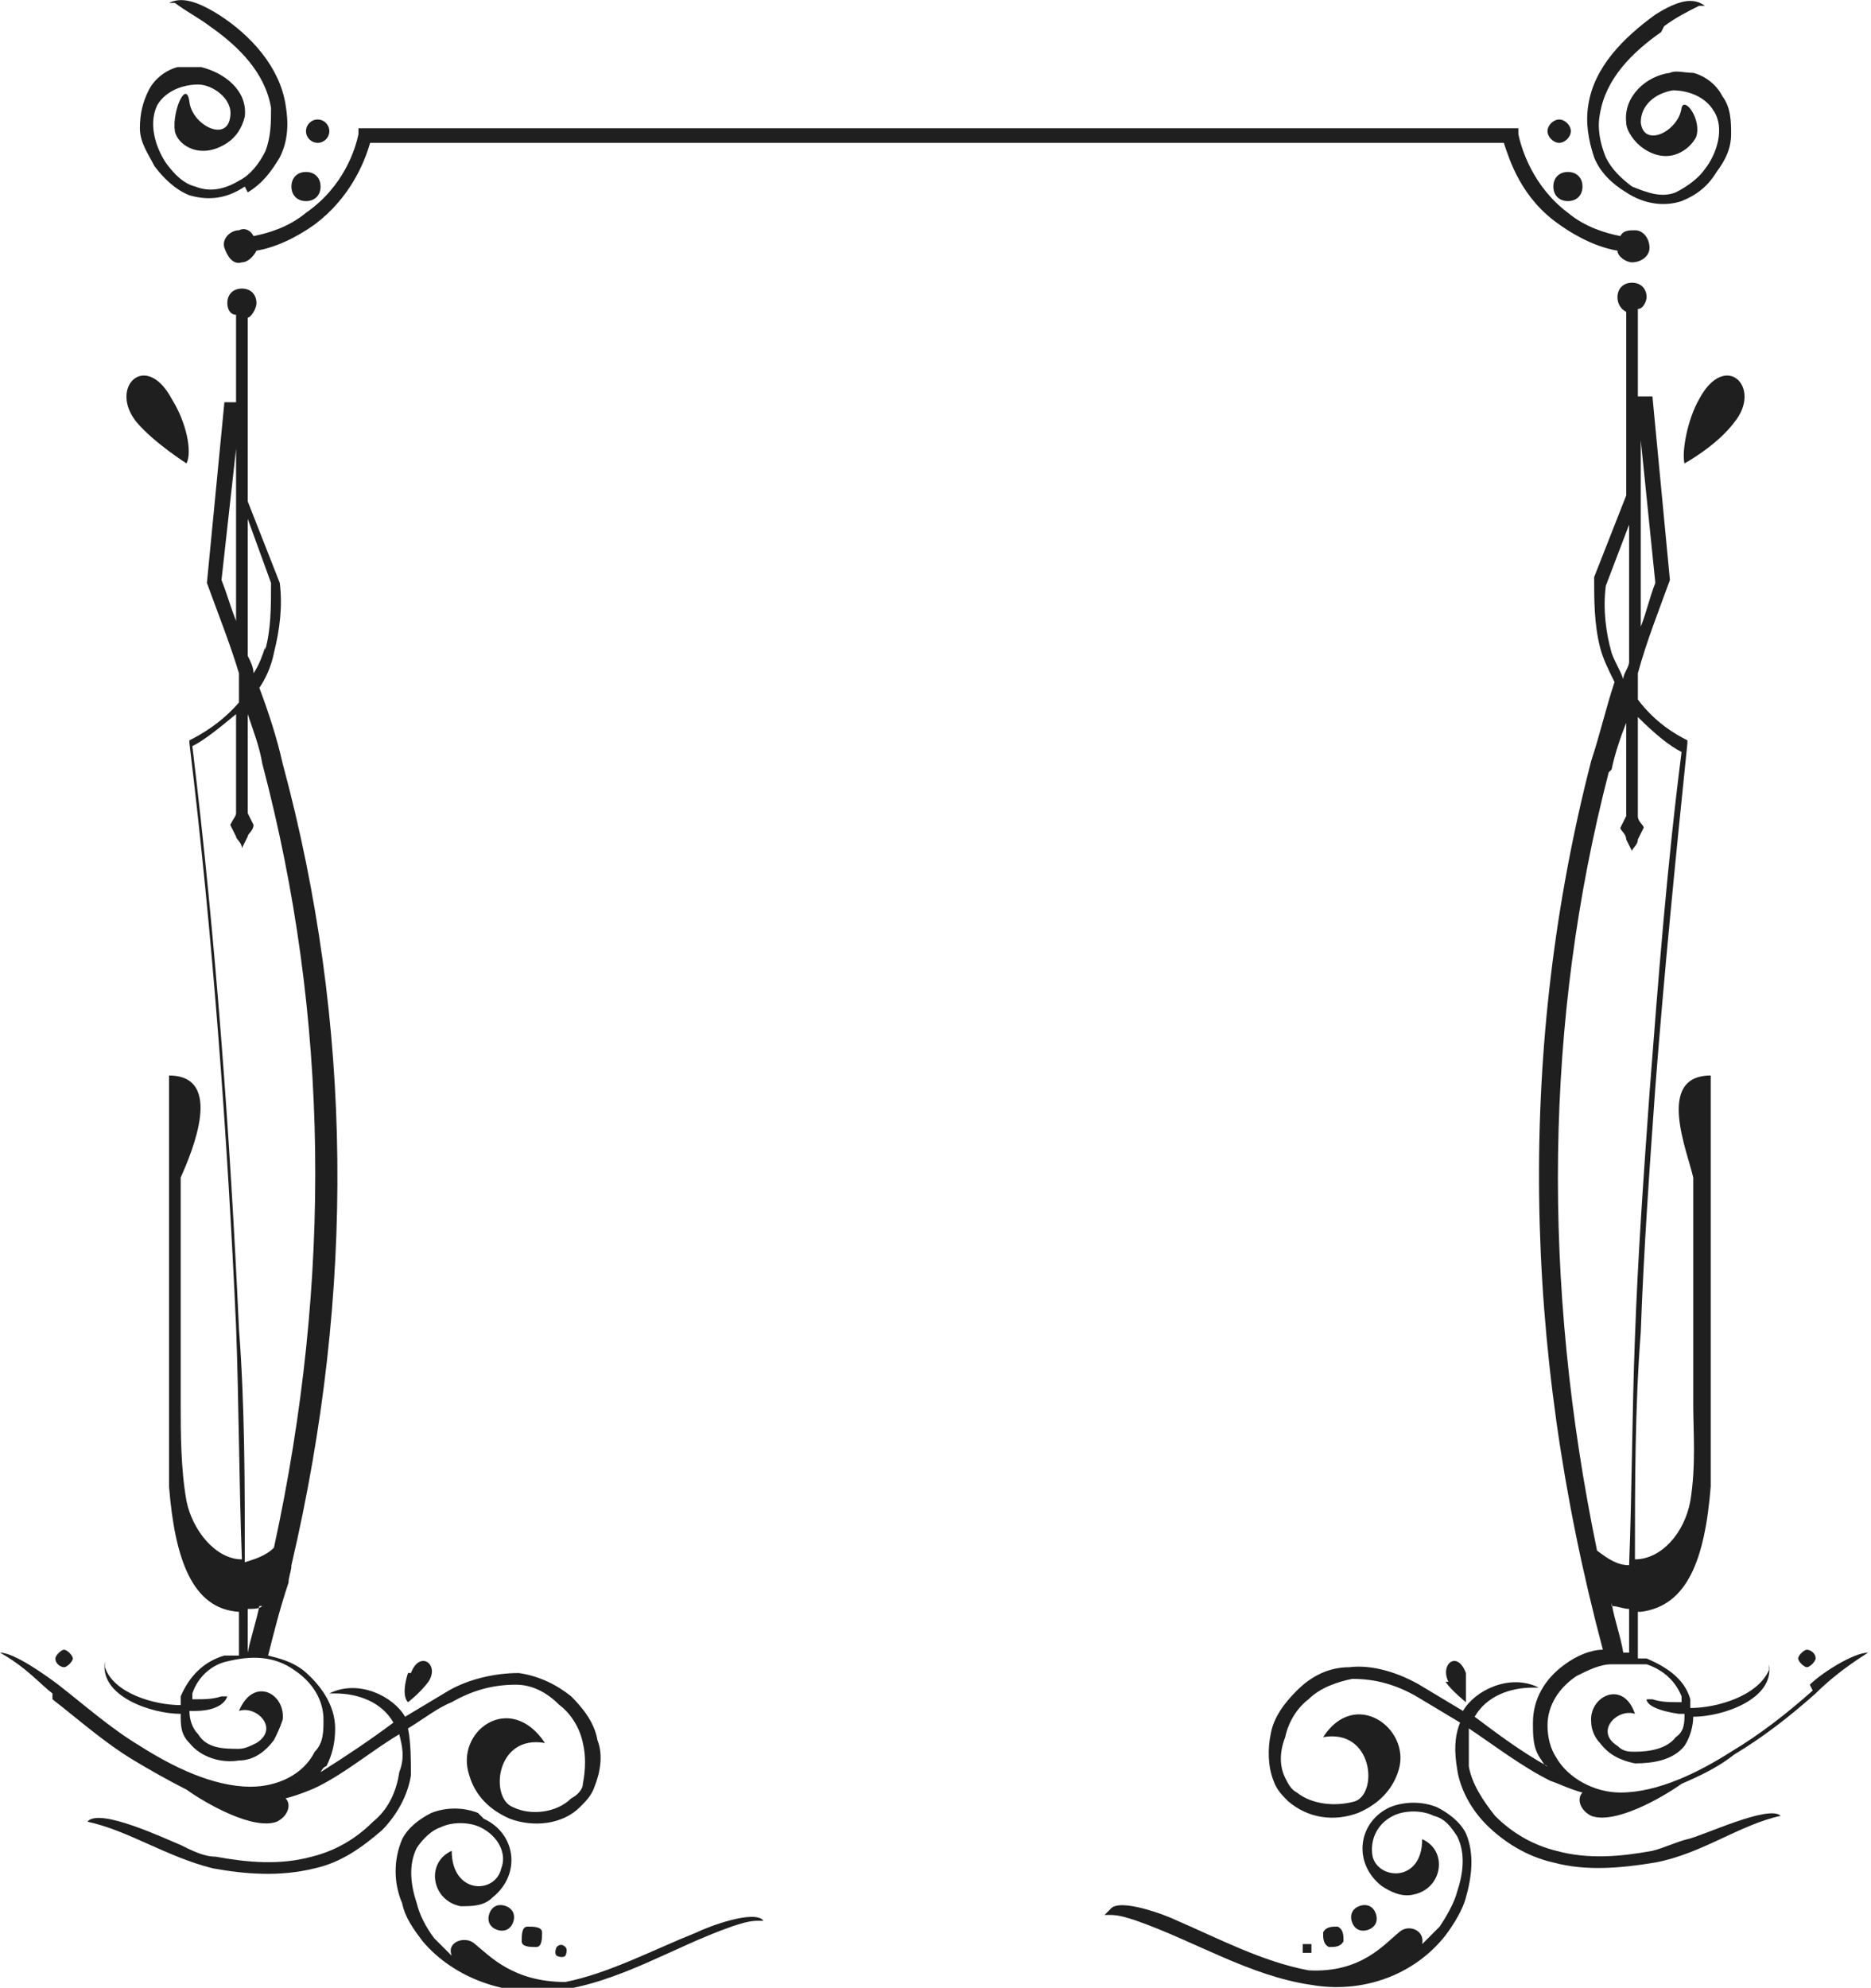 <?xml version="1.0" encoding="UTF-8"?>
<svg id="Layer_2" data-name="Layer 2" xmlns="http://www.w3.org/2000/svg" width="64.2" height="68.2" viewBox="0 0 64.2 68.2">
  <defs>
    <style>
      .cls-1 {
        fill-rule: evenodd;
      }

      .cls-1, .cls-2 {
        fill: #1f1f1f;
      }
    </style>
  </defs>
  <path class="cls-1" d="m1.8,58.3c.9.7,1.8,1.5,2.8,2.1.5.3,1.2.7,1.8,1,.7.5,2.3,1.4,3.1,1.1.4-.2.5-.6.3-.8.4-.1.9-.3,1.1-.4,1-.5,1.8-1.2,2.8-1.8.1.4.2.8,0,1.3-.1.7-.4,1.3-.9,1.7-.6.6-1.3,1-2.1,1.2-1.1.3-2.2.2-3.3,0-.4,0-.8-.2-1.2-.4-.5-.2-2.8-1.3-3.2-.8,1.4.3,2.7,1.2,4.3,1.6,1.1.2,2.3.3,3.5,0,.9-.2,1.6-.7,2.3-1.3.5-.5.9-1.2,1-1.9,0-.5,0-1.1-.1-1.6.5-.3,1-.7,1.5-.9.7-.4,1.4-.6,2.2-.6.6,0,1.1.3,1.5.7.4.3.7.8.8,1.3.1.4.1.9,0,1.4,0,.2-.2.4-.4.5-.5.5-1.4.6-2,.3-.8-.3-.6-2.5,1.1-2.2-1.2-1.8-3.1-.4-2.6,1.1.2.7.7,1.2,1.4,1.5.8.3,1.8.2,2.4-.4.2-.2.4-.4.5-.7.2-.5.3-1.1.1-1.6-.1-.6-.5-1.1-.9-1.5-.5-.4-1.1-.7-1.8-.8-.8,0-1.7.2-2.4.6-.5.3-1,.6-1.5.9-.4-.7-1.6-1.3-2.6-.8h.2c.8,0,1.6.3,2,1h0c-.8.6-1.7,1.2-2.5,1.7,0,0,.1-.2.2-.2.2-.4.3-.8.3-1.3,0-.8-.5-1.5-1.1-2-.4-.3-.8-.4-1.2-.5.2-.8.4-1.6.7-2.5,0-.2.1-.4.1-.6,2.2-9.4,2.1-18.6-.3-27.5-.2-.9-.5-1.8-.8-2.6.2-.3.4-.7.5-1.2.2-.8.3-1.6.2-2.4l-1.1-2.8v-6.3c.1,0,.3-.3.3-.5,0-.3-.2-.5-.5-.5-.3,0-.5.2-.5.5,0,.2.1.4.3.4v3s-.4,0-.4,0l-.6,6.2h0c.4,1.1.8,2.1,1.1,3.1v1c-.6.7-1.3,1.1-1.7,1.3h0s0,.1,0,.1c.8,6.6,1.3,13.4,1.6,20,.1,2.7.1,5.3.2,8-.9,0-1.7-1-1.9-2-.2-1.1-.2-2.4-.2-3.3v-7.8c.4-.9,1.5-3.5-.4-3.5v11.4c0,.8,0,1.9,0,2.7.2,2.5.8,4.2,2.4,4.3,0,0,0,0,0,0,0,.5,0,1,0,1.5-.2,0-.3,0-.5,0-.7.2-1.2.7-1.5,1.4,0,0,0,.2,0,.3-.9,0-2.3-.4-2.6-1.3v-.2c-.2,1.2,1.6,1.8,2.6,1.8,0,.4,0,.7.3,1,.4.5,1.1.7,1.7.6.5,0,.9-.3,1.2-.7.1-.2.2-.4.3-.7.1-.9-1-1.5-1.5-.3.6-.2,1.4.6.6,1.1-.2.1-.4.2-.6.2-.5,0-1.1,0-1.4-.5-.2-.2-.3-.5-.3-.8,0,0,.1,0,.2,0,.6,0,1-.2,1.1-.5h-.2c-.3.1-.6.1-.9.1,0,0,0,0-.1,0,0,0,0-.1,0-.2.2-.6.7-1,1.2-1.1.8-.2,1.6-.2,2.3.3.6.4,1,1,1,1.7,0,.4,0,.8-.3,1.1-.4.8-1.3,1.2-2.2,1.2-1.3,0-2.7-.7-3.8-1.4-1-.6-1.9-1.4-2.8-2.1-.4-.3-1.5-1.1-2-1.1.9.5,1.4,1.1,1.8,1.4Zm7.3-36.1c-.1.3-.2.6-.4.9,0-.2-.1-.4-.2-.6v-4.7s.8,2.2.8,2.2c0,.8,0,1.6-.2,2.3Zm-1.5-2.3l.5-4.5v3.2s0,2.7,0,2.7c-.2-.5-.3-.9-.5-1.4Zm-1,5.7c.4-.2.9-.6,1.5-1.1v3.4s0,0,0,0c0,.1-.1.2-.2.4l.2.4c0,.1.2.2.2.4l.2-.4c0-.1.2-.2.2-.4l-.2-.4h0s0-3.4,0-3.4c.2.6.4,1.1.5,1.7,2.3,8.7,2.4,17.7.4,26.9-.3.3-.7.4-1,.5,0-2.7,0-5.4-.2-8-.3-6.6-.8-13.4-1.6-20Zm2.3,29.5c-.1.5-.3,1.1-.4,1.6,0,0,0,0,0,0,0-.5,0-1,0-1.5.2,0,.4,0,.5-.1Z"/>
  <path class="cls-1" d="m1.9,56.9c0,.2.2.3.3.3s.3-.2.3-.3-.2-.3-.3-.3-.3.2-.3.3Z"/>
  <path class="cls-1" d="m14,57.4c-.1.3-.2.8,0,1,0,0,.4-.3.7-.7.4-.6-.3-1.1-.6-.3Z"/>
  <path class="cls-1" d="m62.3,56.9c0-.2-.2-.3-.3-.3s-.3.2-.3.3.2.3.3.3.3-.2.3-.3Z"/>
  <path class="cls-1" d="m62.2,58c-.9.8-1.8,1.5-2.8,2.1-1.1.7-2.5,1.4-3.8,1.4-.9,0-1.8-.5-2.2-1.2-.2-.3-.3-.7-.3-1.1,0-.7.4-1.3,1-1.7.4-.2.8-.4,1.2-.4,0,0,0,0,0,0h.2c.2,0,.3,0,.5,0,0,0,0,0,0,0h.2c0,0,.2,0,.3,0,.6.2,1,.6,1.2,1.1,0,0,0,.1,0,.2,0,0,0,0-.1,0-.3,0-.6,0-.9-.1h-.2c0,.2.4.4,1.1.5,0,0,.1,0,.2,0,0,.3,0,.6-.3.8-.3.4-.9.5-1.4.5-.2,0-.4,0-.6-.2-.8-.5,0-1.3.6-1.1-.4-1.2-1.6-.6-1.5.3,0,.2.1.5.3.7.3.4.7.6,1.2.7.6,0,1.3-.1,1.7-.6.2-.3.3-.7.3-1,1,0,2.8-.6,2.6-1.8v.2c-.4.9-1.8,1.3-2.7,1.3,0,0,0-.2,0-.3-.2-.7-.8-1.1-1.5-1.4,0,0-.2,0-.3,0,0-.5,0-1.1,0-1.6,0,0,0,0,.1,0,1.6-.2,2.2-1.8,2.4-4.3,0-.8,0-1.9,0-2.7v-11.4c-1.9,0-.8,2.6-.6,3.5v7.8c0,.9.1,2.1-.1,3.3-.2,1.1-1,2-1.9,2,0-2.6,0-5.2.2-7.8.1-2.8.3-5.6.5-8.4.3-3.9.7-7.9,1.1-11.8h0c0,0,0-.1,0-.1-.4-.2-1.1-.6-1.7-1.4v-.9c.3-1.1.7-2.1,1.1-3.2h0c0,0-.6-6.3-.6-6.3h-.5s0-3,0-3c.2,0,.3-.3.3-.4,0-.3-.2-.5-.5-.5-.3,0-.5.2-.5.5,0,.2.1.4.3.5v6.3s0,0,0,0l-1.1,2.8c0,.8,0,1.6.2,2.4.1.4.3.8.5,1.2-.3.9-.5,1.8-.8,2.7-2.5,9.7-2.4,20,.4,30.5-.4,0-.9.2-1.3.5-.7.5-1.1,1.2-1.1,2,0,.5,0,.9.3,1.3,0,0,.1.2.2.2-.9-.5-1.7-1.1-2.5-1.7h0c.4-.7,1.2-1,2-1h.2c-1-.5-2.2.1-2.6.8-.5-.3-1-.6-1.5-.9-.7-.4-1.6-.7-2.4-.6-.7,0-1.3.3-1.8.8-.4.4-.8.9-.9,1.5-.1.5-.1,1.1.1,1.6.1.3.3.5.5.7.7.6,1.6.7,2.4.4.7-.3,1.2-.8,1.4-1.5.4-1.4-1.5-2.8-2.6-1.1,1.7-.3,1.9,1.9,1.1,2.2-.7.2-1.5.1-2-.3-.2-.1-.3-.3-.4-.5-.2-.4-.2-.9,0-1.4.1-.5.4-1,.8-1.3.4-.4,1-.6,1.5-.7.8,0,1.5.2,2.2.6.5.3,1,.6,1.5.9-.2.5-.2,1-.1,1.6.1.7.5,1.4,1,1.9.6.6,1.4,1.1,2.3,1.3,1.1.3,2.3.2,3.5,0,1.6-.3,2.9-1.3,4.3-1.6-.4-.4-2.7.7-3.2.8-.4.1-.8.3-1.2.4-1.1.2-2.2.3-3.3,0-.8-.2-1.5-.6-2.1-1.2-.4-.5-.8-1.1-.9-1.7,0-.4,0-.9,0-1.3.9.6,1.8,1.3,2.8,1.8.3.1.7.3,1.1.4-.2.2-.1.6.3.8.8.3,2.4-.6,3.1-1.1.7-.3,1.3-.6,1.8-1,1-.6,1.9-1.3,2.8-2.1.4-.4,1-.9,1.8-1.4-.5,0-1.6.7-2,1.1Zm-5.4-38c-.2.5-.3,1-.5,1.5v-2.9s0-3.5,0-3.5l.5,4.9Zm-1.5,2.4c-.2-.7-.3-1.5-.2-2.3l.8-2.1v4.7c0,.2-.2.4-.2.6-.1-.3-.3-.6-.4-.9Zm0,4c.1-.5.3-1.1.5-1.6v3.2s0,0,0,0l-.2.4c0,.1.2.2.2.4l.2.4c0-.1.2-.2.2-.4l.2-.4c0-.1-.2-.2-.2-.4h0s0-3.4,0-3.4c.6.6,1.1,1,1.5,1.2-.5,3.9-.8,7.8-1.1,11.7-.2,2.8-.4,5.6-.5,8.4-.1,2.6-.1,5.2-.2,7.8-.4,0-.7-.2-1.1-.5-1.9-9.2-1.8-18.2.4-26.7Zm0,28.7c.2,0,.4.1.6.1,0,.5,0,1,0,1.5,0,0-.1,0-.2,0-.1-.6-.3-1.1-.4-1.7Z"/>
  <path class="cls-1" d="m49.6,57.7c.2.3.7.7.7.7,0-.2,0-.6,0-1-.3-.8-.9-.3-.6.3Z"/>
  <path class="cls-1" d="m16.4,62.2c-.5-.2-1.1-.2-1.6,0-.4.2-.8.5-1,.9-.3.7-.3,1.5,0,2.2.1.5.4.9.7,1.3,1.1,1.3,2.9,1.9,4.6,1.7,2.2-.3,4-1.5,6-2.2.3-.1.6-.2.9-.2h.2c-.3-.4-1.9.2-2.3.4-1.5.6-3,1.4-4.5,1.7-1.8,0-2.6-.9-3.1-1.3-.3-.3-1-.1-.8.4-.2-.2-.4-.4-.6-.6-.3-.4-.5-.8-.6-1.2-.2-.6-.3-1.3,0-1.9.2-.3.5-.6.8-.7.4-.2,1-.2,1.4,0,.6.3.9.9.7,1.4-.2.9-1.7.9-1.7-.6-.9.4-.7,1.7.3,1.9.4,0,.8,0,1.1-.3,1-.8.8-2.2-.3-2.7Z"/>
  <path class="cls-1" d="m16.8,66c.1.2.4.3.6.2.2-.1.3-.4.2-.6-.1-.2-.4-.3-.6-.2-.2.1-.3.4-.2.6Z"/>
  <path class="cls-1" d="m19.4,67.1c0,0,.1-.2,0-.3s-.2-.1-.3,0c0,0-.1.2,0,.3,0,0,.2.1.3,0Z"/>
  <path class="cls-1" d="m18.4,66.8c.2,0,.2-.3.2-.5,0-.2-.3-.2-.5-.2-.2,0-.2.3-.2.5,0,.2.3.2.5.2Z"/>
  <path class="cls-1" d="m47.2,66c.1-.2,0-.5-.2-.6-.2-.1-.5,0-.6.2-.1.2,0,.5.2.6.2.1.5,0,.6-.2Z"/>
  <path class="cls-1" d="m46.1,66.6c0-.2,0-.4-.2-.5-.2,0-.4,0-.5.2,0,.2,0,.4.2.5.2,0,.4,0,.5-.2Z"/>
  <path class="cls-1" d="m37.9,65.7h.2c.3,0,.6.1.9.2,2,.7,3.9,1.9,6,2.2,1.7.3,3.5-.3,4.6-1.7.3-.4.6-.9.7-1.3.2-.7.3-1.5,0-2.2-.2-.4-.6-.7-1-.9-.5-.2-1.1-.2-1.6,0-1.1.5-1.3,1.9-.3,2.7.3.2.7.4,1.1.3,1-.2,1.2-1.5.3-1.9,0,1.5-1.5,1.4-1.7.6-.1-.5.1-1.1.7-1.4.4-.2,1-.2,1.4,0,.4.1.6.4.8.7.3.6.2,1.3,0,1.9-.1.4-.4.9-.6,1.2-.2.2-.4.4-.6.6.1-.5-.5-.7-.8-.4-.5.4-1.3,1.4-3.1,1.3-1.6-.3-3.1-1.1-4.5-1.7-.4-.2-2-.8-2.3-.4Z"/>
  <path class="cls-1" d="m45,67c0,0,0-.2,0-.3,0,0-.2,0-.3,0,0,0,0,.2,0,.3,0,0,.2,0,.3,0Z"/>
  <path class="cls-1" d="m58.3,13.7c-.4.7-.6,1.8-.5,2.2,0,0,1.1-.6,1.7-1.4,1-1.2-.3-2.5-1.2-.8Z"/>
  <path class="cls-1" d="m4.7,14.5c.6.7,1.7,1.4,1.7,1.4.2-.4,0-1.4-.5-2.2-.9-1.7-2.2-.4-1.2.8Z"/>
  <path class="cls-1" d="m8.5,6.6c.5-.3.8-.7,1.1-1.2.3-.6.3-1.2.2-1.8-.2-1.3-1.2-2.4-2.3-3.1C6.7,0,6.2-.1,5.8.1h.2c.4.3.8.5,1.2.8,1,.7,1.9,1.6,2.1,2.8,0,.5,0,1-.2,1.5-.2.4-.5.8-.9,1-.5.3-1,.4-1.5.2-.4-.1-.7-.4-1-.8-.4-.6-.6-1.4-.3-2,.3-.5.9-.7,1.4-.7.5,0,1.2.5,1.1,1.1-.1.9-1.3.3-1.4-.5s-.6.3-.5,1c.1.5.9,1,1.8.4.3-.2.5-.5.6-.9.1-.9-.7-1.5-1.5-1.7-.3,0-.6,0-.8,0-.4.1-.8.4-1,.8-.2.4-.3.8-.3,1.3,0,.5.3.9.5,1.3.3.4.7.8,1.2,1,.7.2,1.3.1,1.9-.3Z"/>
  <path class="cls-1" d="m10,6.4c0,.3.2.5.5.5s.5-.2.5-.5-.2-.5-.5-.5-.5.2-.5.5Z"/>
  <circle class="cls-2" cx="10.9" cy="4.5" r=".4"/>
  <path class="cls-1" d="m57.1.9c.4-.3.8-.5,1.2-.7h.2c-.4-.3-.9-.2-1.7.3-1.1.8-2.1,1.8-2.3,3.1-.1.6,0,1.2.2,1.8.2.5.6.9,1.1,1.2.6.4,1.3.5,1.9.3.5-.2.9-.5,1.2-1,.3-.4.5-.8.5-1.3,0-.4,0-.9-.3-1.3-.2-.4-.6-.7-1-.8-.3,0-.6-.1-.8,0-.8.1-1.6.8-1.5,1.7,0,.3.3.7.6.9.9.6,1.6,0,1.8-.4.2-.6-.4-1.4-.5-1-.1.8-1.3,1.4-1.4.5,0-.6.5-1,1.1-1.1.5,0,1.1.2,1.4.7.4.6.1,1.5-.3,2-.2.3-.6.6-1,.8-.5.2-1,0-1.5-.2-.4-.3-.7-.6-.9-1-.2-.5-.3-1-.2-1.5.2-1.2,1.1-2.1,2.1-2.8Z"/>
  <path class="cls-1" d="m53.3,6.4c0,.3.2.5.5.5s.5-.2.5-.5-.2-.5-.5-.5-.5.2-.5.5Z"/>
  <path class="cls-1" d="m53.5,4.1c-.2,0-.4.2-.4.4s.2.4.4.4.4-.2.4-.4-.2-.4-.4-.4Z"/>
  <path class="cls-1" d="m53.5,7.7c.7.5,1.4.8,2,.9,0,.2.3.4.5.4.3,0,.6-.2.6-.5s-.2-.6-.5-.6c-.2,0-.4,0-.5.2-.5-.1-1.2-.3-1.8-.8-1.2-.9-1.6-2.2-1.7-2.7v-.2H12.3v.2c-.1.5-.5,1.8-1.8,2.7-.6.5-1.3.7-1.8.8-.1-.2-.3-.3-.5-.2-.3,0-.6.3-.5.6s.3.6.6.5c.2,0,.4-.2.5-.4.6-.1,1.3-.4,2-.9,1.2-.9,1.7-2.1,1.9-2.8h38.9c.2.6.6,1.9,1.9,2.8Z"/>
</svg>